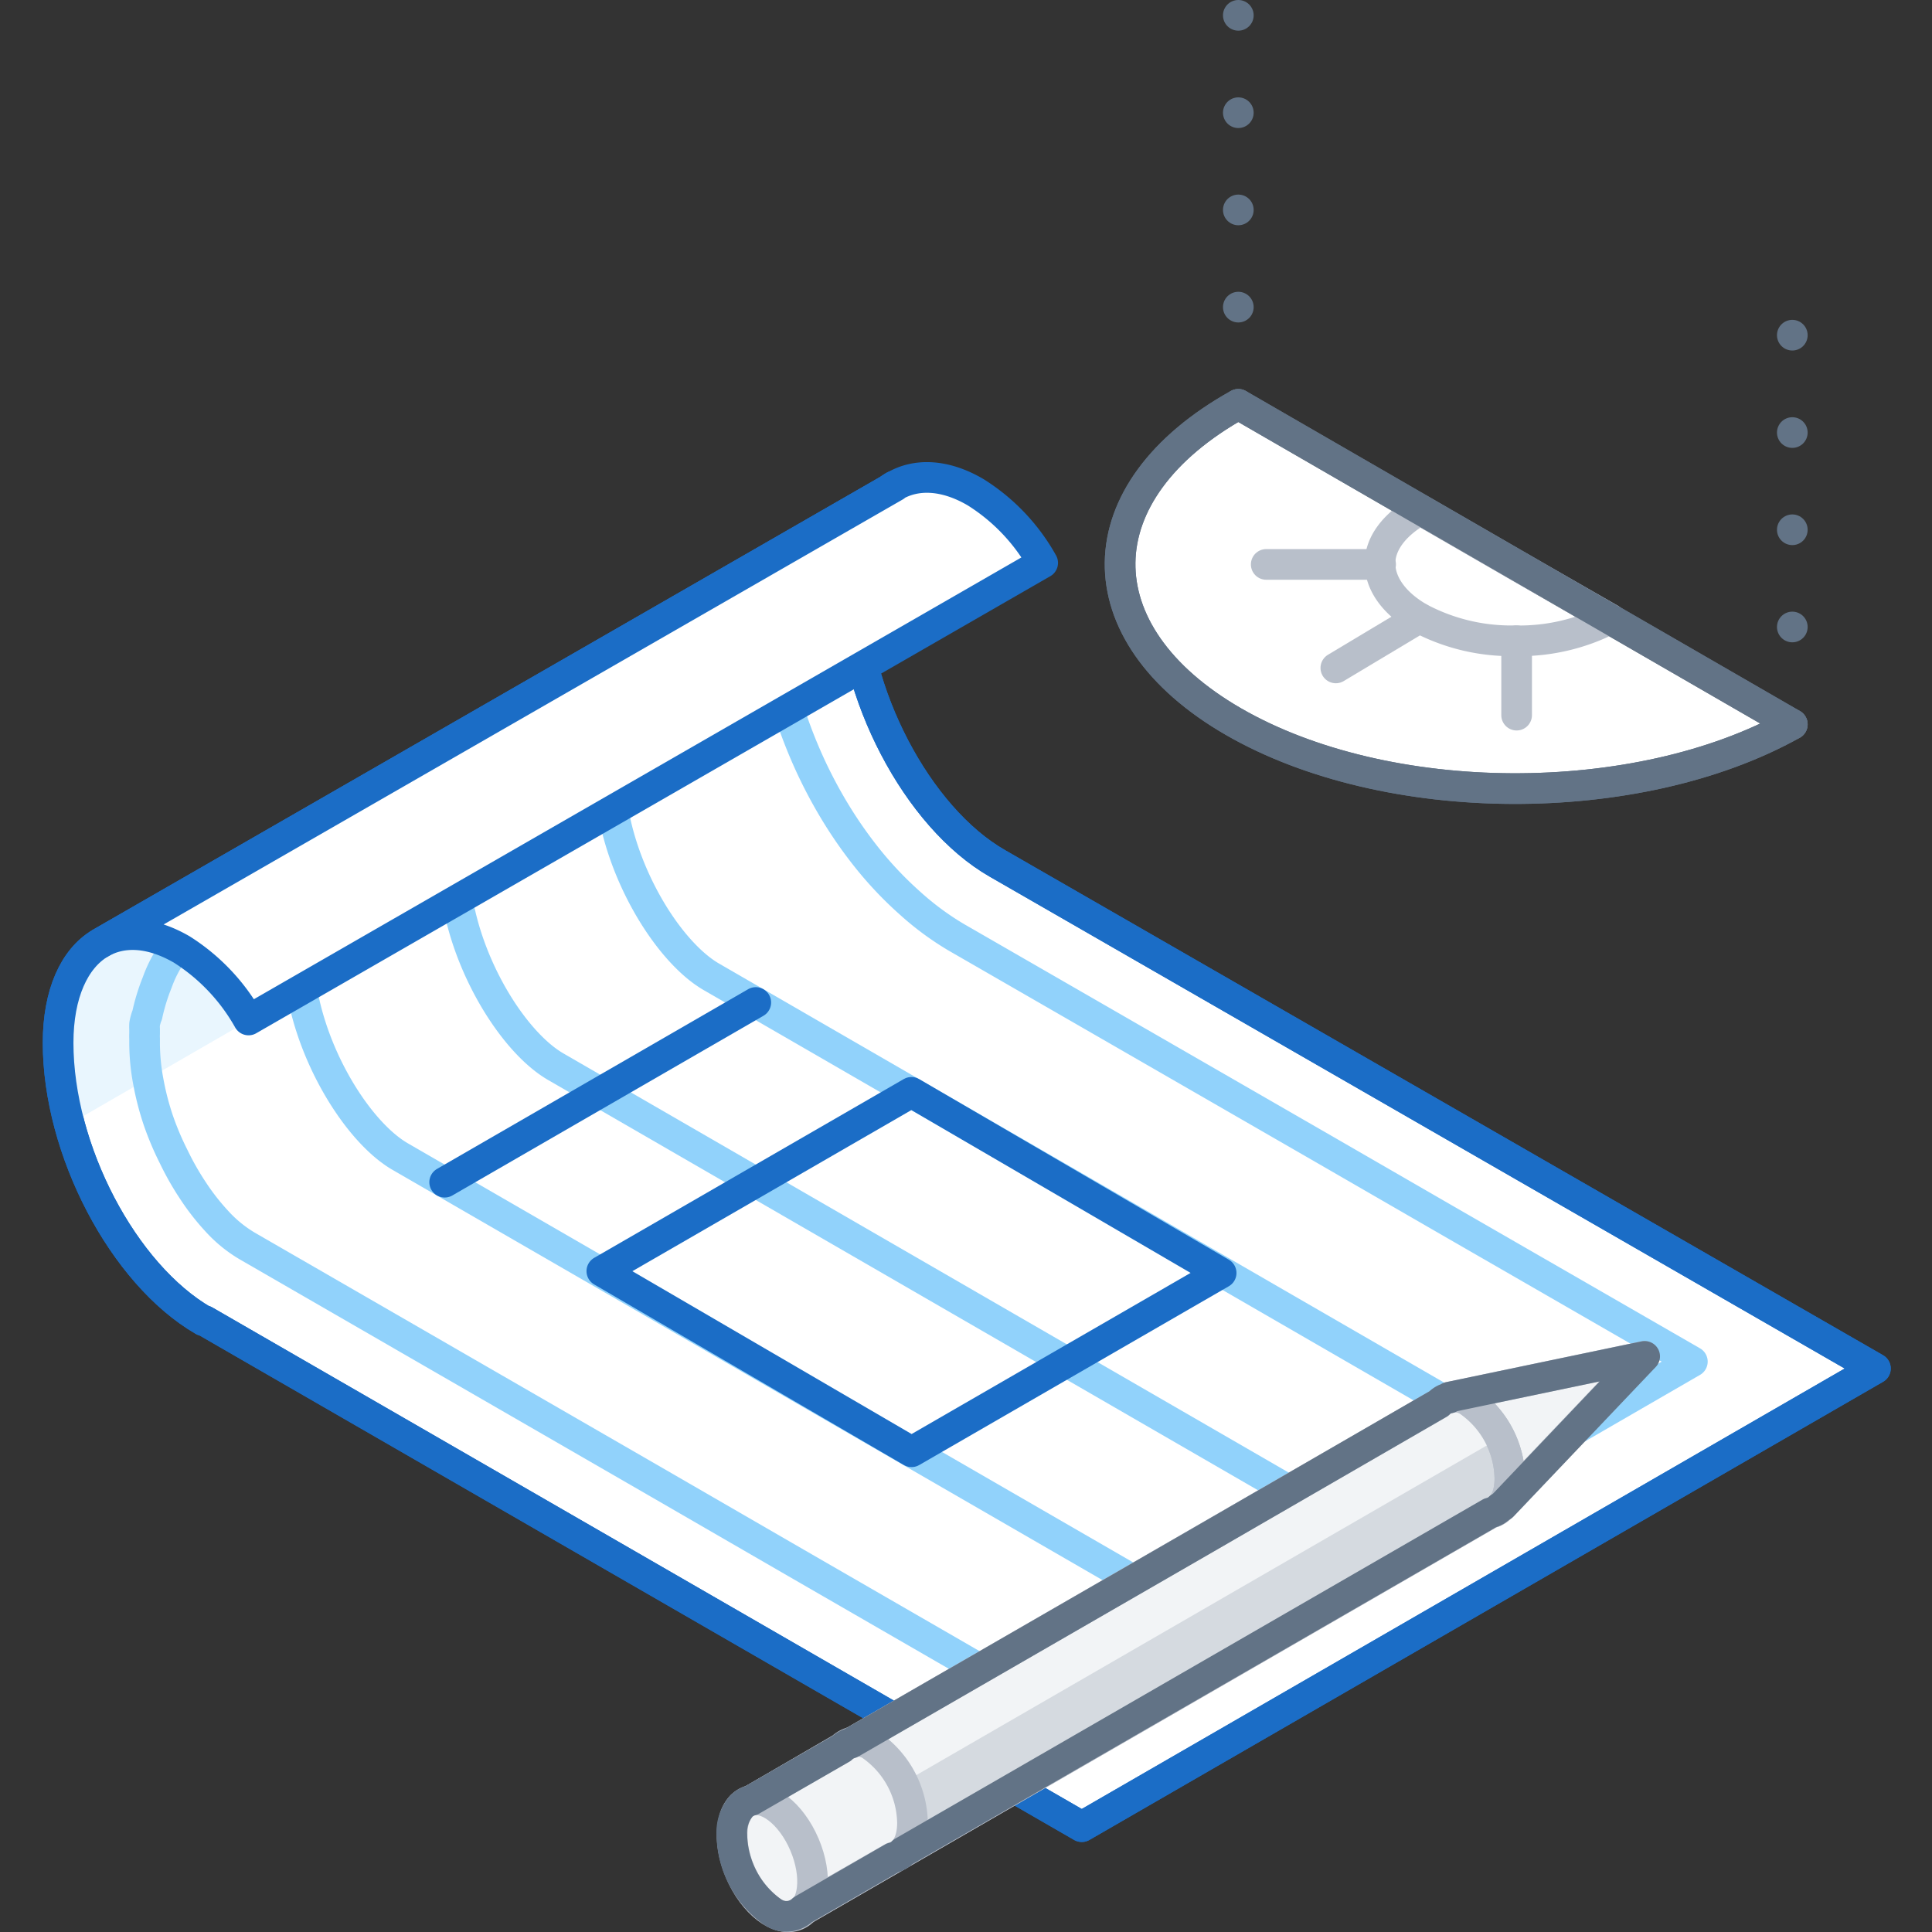 <svg xmlns="http://www.w3.org/2000/svg" xmlns:xlink="http://www.w3.org/1999/xlink" viewBox="0 0 126 126"><rect x="0" y="0" width="126" height="126" fill="#333333" stroke="none"/><defs><style>.cls-1,.cls-10,.cls-5,.cls-6,.cls-8,.cls-9{fill:none;}.cls-2,.cls-7{fill:#fff;}.cls-2,.cls-6{stroke:#1b6dc6;}.cls-10,.cls-11,.cls-12,.cls-2,.cls-5,.cls-6,.cls-7,.cls-8,.cls-9{stroke-linecap:round;stroke-linejoin:round;stroke-width:2px;}.cls-3{fill:#e9f6fe;}.cls-4{clip-path:url(#clip-path);}.cls-5{stroke:#91d2fb;}.cls-10,.cls-7,.cls-9{stroke:#627386;}.cls-11,.cls-12,.cls-8{stroke:#b8bfca;}.cls-10{stroke-dasharray:0 6.34;}.cls-11,.cls-13{fill:#f2f4f6;}.cls-12{fill:#d5dae0;}</style><clipPath id="clip-path"><path class="cls-1" d="M16,81.29C12.86,79.5,9.32,73.43,9.32,68A5,5,0,0,1,9.6,66.2L50.4,42.7c1.37,7.63,6,15.07,11.86,18.45l47.93,27.67L69.6,112.26Z"/></clipPath></defs><title>blueprints(1x1)</title><g id="Layer_2" data-name="Layer 2"><g id="Illustrations"><path class="cls-2" d="M65.05,56.31c-5.24-3-9.48-11.13-9.48-18.11,0-3.22,1-5.49,2.73-6.49l.05,0L6.53,61.52l0,0c-1.68,1-2.74,3.28-2.74,6.49,0,7,4.25,15.09,9.48,18.12l.07,0,57.21,33,51.76-29.88Z"/><path class="cls-3" d="M55.57,38.2c0-3.22,1-5.49,2.73-6.49l.05,0L6.53,61.52l0,0c-1.68,1-2.74,3.28-2.74,6.49a20.4,20.4,0,0,0,.74,5.3l51.8-29.91A20.76,20.76,0,0,1,55.57,38.2Z"/><path class="cls-5" d="M19.32,60.41a13.15,13.15,0,0,0-2.16-.49,8.18,8.18,0,0,0-2.21,0,5.4,5.4,0,0,0-3.7,2.21,8.3,8.3,0,0,0-1,1.95A12.93,12.93,0,0,0,9.6,66.2a1.9,1.9,0,0,0-.1.29,2.05,2.05,0,0,0-.07.31,2.51,2.51,0,0,0,0,.31c0,.09,0,.2,0,.31a3,3,0,0,0,0,.31c0,.1,0,.2,0,.31a13.75,13.75,0,0,0,.25,2.54,17.93,17.93,0,0,0,.64,2.47,19,19,0,0,0,1,2.37,18.28,18.28,0,0,0,1.26,2.22,15.15,15.15,0,0,0,1.56,2,8.55,8.55,0,0,0,2,1.63l8.94,5.16,8.94,5.16,8.94,5.16,8.94,5.17,8.94,5.16,8.94,5.16,6.76-3.91,6.77-3.9,6.76-3.91,6.77-3.91,6.77-3.9,6.76-3.91-8-4.61-8-4.61-8-4.62-8-4.61-8-4.61-8-4.61a18.66,18.66,0,0,1-3-2.21,24,24,0,0,1-2.61-2.71,28.54,28.54,0,0,1-2.18-3.06,30.85,30.85,0,0,1-1.77-3.31,31.81,31.81,0,0,1-1.36-3.51,29,29,0,0,1-.9-3.65l-5.18,2.95-5.18,3-5.18,3-5.18,2.95-5.18,3Z"/><path class="cls-5" d="M49.76,42.83c-4-1.26-8.35-.86-9.72,5.79a5,5,0,0,0-.27,1.84c0,5.39,3.53,11.46,6.63,13.25l53.64,31"/><path class="cls-5" d="M39.61,48.69c-4-1.26-8.35-.87-9.72,5.79a5,5,0,0,0-.27,1.84c0,5.39,3.53,11.46,6.63,13.25l53.64,31"/><path class="cls-5" d="M29.47,54.55c-4.06-1.27-8.36-.87-9.72,5.79a5,5,0,0,0-.28,1.84c0,5.39,3.54,11.46,6.63,13.25l53.65,31"/><path class="cls-6" d="M65.05,56.31c-5.24-3-9.48-11.13-9.48-18.11,0-3.22,1-5.49,2.73-6.49l.05,0L6.53,61.52l0,0c-1.68,1-2.74,3.28-2.74,6.49,0,7,4.25,15.09,9.48,18.12l.07,0,57.21,33,51.76-29.88Z"/><path class="cls-2" d="M68,36.71a12.76,12.76,0,0,0-4.36-4.6c-2-1.18-3.9-1.25-5.32-.4l.05,0L6.53,61.52l0,0c1.42-.84,3.28-.78,5.32.4a12.92,12.92,0,0,1,4.36,4.6Z"/><path class="cls-7" d="M116.89,47.24c-5.07,2.83-11.69,4.22-18.29,4.19s-13.17-1.49-18.16-4.37S73,40.42,73.05,36.68s2.63-7.48,7.71-10.31L98.83,36.81Z"/><line class="cls-8" x1="92.56" y1="40.3" x2="87.12" y2="43.56"/><line class="cls-8" x1="90.04" y1="36.81" x2="82.58" y2="36.81"/><line class="cls-8" x1="98.91" y1="41.79" x2="98.91" y2="46.64"/><path class="cls-8" d="M105,40.36a12.9,12.9,0,0,1-6.23,1.43,12.72,12.72,0,0,1-6.2-1.49C90.85,39.31,90,38,90,36.74s.9-2.53,2.62-3.49l6.17,3.56Z"/><path class="cls-9" d="M116.89,47.24c-5.07,2.83-11.69,4.22-18.29,4.19s-13.17-1.49-18.16-4.37S73,40.42,73.05,36.68s2.63-7.48,7.71-10.31L98.83,36.81Z"/><line class="cls-9" x1="116.89" y1="47.24" x2="116.89" y2="47.24"/><line class="cls-10" x1="116.89" y1="40.89" x2="116.89" y2="25.04"/><line class="cls-9" x1="116.89" y1="21.86" x2="116.89" y2="21.86"/><line class="cls-9" x1="80.76" y1="26.37" x2="80.76" y2="26.37"/><line class="cls-10" x1="80.76" y1="20.03" x2="80.76" y2="4.17"/><line class="cls-9" x1="80.76" y1="1" x2="80.76" y2="1"/><polygon class="cls-11" points="97.84 98.33 107.23 88.46 94.51 91.12 97.84 98.33"/><path class="cls-12" d="M48.36,117.8,93.85,91.54a1.55,1.55,0,0,1,2-.11,6.26,6.26,0,0,1,2.62,5c0,1.27-.51,2.08-1.27,2.25L52.3,124.62Z"/><path class="cls-13" d="M97.83,93.77a5.31,5.31,0,0,0-2-2.34,1.55,1.55,0,0,0-2,.11L48.36,117.8l2,3.4Z"/><path class="cls-8" d="M48.36,117.8,93.85,91.54a1.55,1.55,0,0,1,2-.11,6.26,6.26,0,0,1,2.62,5c0,1.27-.51,2.08-1.27,2.25L52.3,124.62Z"/><path class="cls-11" d="M48.36,117.8,54.89,114a1.54,1.54,0,0,1,2-.12,6.28,6.28,0,0,1,2.62,5c0,1.27-.51,2.08-1.27,2.25l-6,3.44Z"/><ellipse class="cls-11" cx="50.37" cy="121.19" rx="2.28" ry="4.03" transform="translate(-43.43 29.4) rotate(-23.05)"/><path class="cls-9" d="M98,98.2l9.26-9.74L94.51,91.12l0,.06a1.43,1.43,0,0,0-.28.07,1.41,1.41,0,0,0-.4.29L78.69,100.3,55.48,113.69a1.41,1.41,0,0,0-.59.34L49,117.42a1.38,1.38,0,0,0-.66.38h0a2.62,2.62,0,0,0-.61,1.87,6.3,6.3,0,0,0,2.62,5,1.55,1.55,0,0,0,2-.12l5.87-3.39a1.31,1.31,0,0,0,.66-.38l38.3-22.11a1.32,1.32,0,0,0,.63-.35h0Z"/><polygon class="cls-6" points="39.25 82.9 59.44 71.24 79.64 83.02 59.45 94.68 39.25 82.9"/><line class="cls-6" x1="49.29" y1="65.38" x2="29" y2="77.1"/><rect class="cls-1" width="126" height="126"/></g></g></svg>